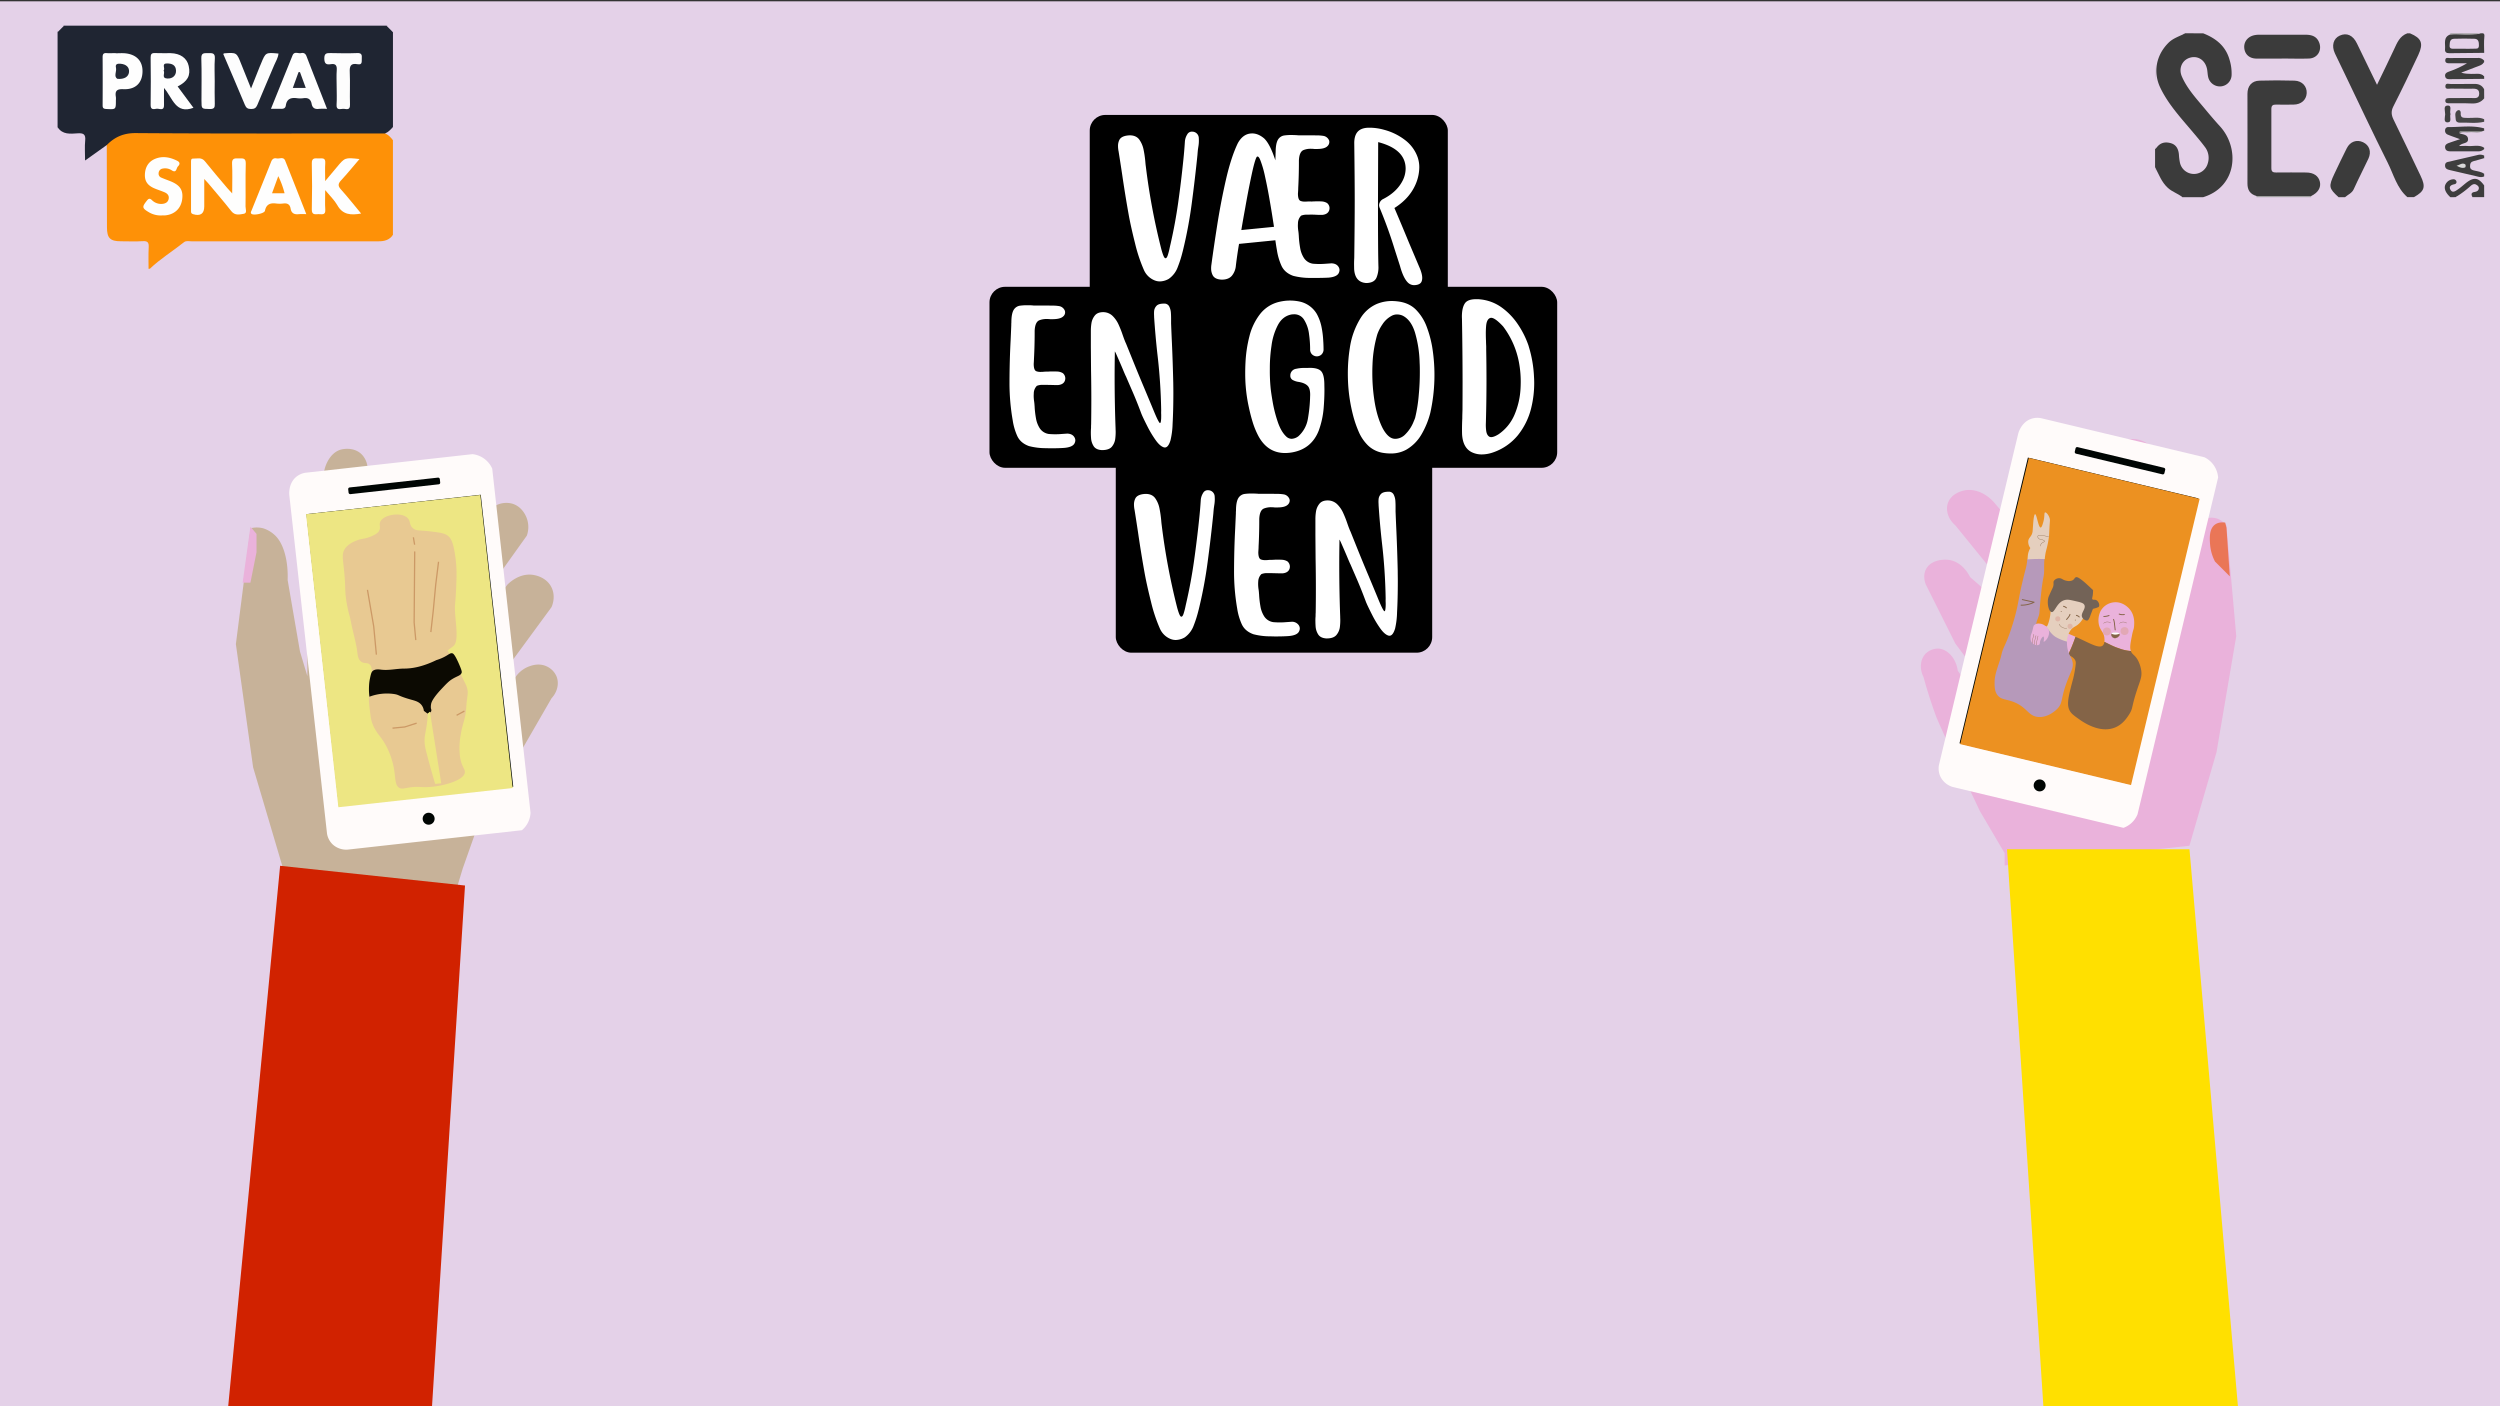 <svg id="Layer_1" data-name="Layer 1" xmlns="http://www.w3.org/2000/svg" viewBox="0 0 1920 1080"><rect x="0" y="0" width="1920" height="1080" fill="#333333" stroke="none"/><defs><style>.cls-1{fill:#e4d1e8;}.cls-2{fill:#fff;}.cls-3{fill:#eab2db;}.cls-4{fill:#fffbfa;}.cls-5{fill:#000503;}.cls-6{fill:#ffe000;}.cls-7{fill:#c7b299;}.cls-8{fill:#ea7657;}.cls-9{fill:#3b3b3b;}.cls-10{fill:#3d3d3d;}.cls-11{fill:#404040;}.cls-12{fill:#3e3e3e;}.cls-13{fill:#464646;}.cls-14{fill:#9f9f9f;}.cls-15{fill:#3f3f3f;}.cls-16{fill:#858585;}.cls-17{fill:#dadada;}.cls-18{fill:#1f2532;}.cls-19{fill:#fe9107;}.cls-20{fill:#fefefe;}.cls-21{fill:#fdfdfd;}.cls-22{fill:#fefefd;}.cls-23{fill:#222835;}.cls-24{fill:#232835;}.cls-25{fill:#fe930b;}.cls-26{fill:#ec9121;}.cls-27,.cls-31{fill:#846447;}.cls-28{fill:#e5cfbe;}.cls-29{fill:#b699ba;}.cls-30{fill:#db9f91;opacity:0.5;isolation:isolate;}.cls-31,.cls-32{stroke:#846447;stroke-width:0.25px;}.cls-31,.cls-32,.cls-37{stroke-miterlimit:10;}.cls-32,.cls-37{fill:none;}.cls-33{fill:#736357;}.cls-34{fill:#d12200;}.cls-35{fill:#ede683;}.cls-36{fill:#e8c992;}.cls-37{stroke:#c96;}.cls-38{fill:#0c0a02;}</style></defs><title>startscreen</title><rect class="cls-1" x="-20" y="1.01" width="1946" height="1094.63"/><rect x="836.92" y="88.27" width="275" height="153" rx="12"/><rect x="856.92" y="342.27" width="243" height="159" rx="12"/><rect x="759.92" y="220.27" width="436" height="139" rx="12"/><path class="cls-2" d="M908.81,122.85c.48-4.63.88-9.25,1.17-13.84a11.9,11.9,0,0,1,1.83-5.79,4,4,0,0,1,3.73-2.12,5.36,5.36,0,0,1,1.54.22,5,5,0,0,1,3.59,4.69c.05.68.07,1.39.07,2.12a26.4,26.4,0,0,1-.43,4.69c-.1.72-.2,1.39-.3,2-.14,1.36-.27,2.73-.36,4.1q-1.85,18.24-4.4,37.43a338.33,338.33,0,0,1-6.88,36.54,2.84,2.84,0,0,1-.15.52,87.06,87.06,0,0,1-3.63,11.49,18.93,18.93,0,0,1-6.92,9.23,14.3,14.3,0,0,1-6.88,2,10.68,10.68,0,0,1-4.25-.88,15.1,15.1,0,0,1-8.06-8A120.66,120.66,0,0,1,871.75,187q-3.09-12.28-4.77-21.28-2.85-15.88-5.2-32-1.32-8.79-2.71-17.5a20,20,0,0,1-.43-4,10.27,10.27,0,0,1,1-4.69q1.59-3.28,7.83-3.59h.22c3.23,0,5.64,1.08,7.26,3.23a20.17,20.17,0,0,1,3.36,8,79.8,79.8,0,0,1,1.32,9.23c.1,1.27.22,2.42.37,3.44a505.34,505.34,0,0,0,11.92,63.61c1.12,4.05,2,6.3,2.78,6.74a1,1,0,0,0,.44.14c.59,0,1.12-.68,1.61-2a49.83,49.83,0,0,0,1.61-6.22c.2-.88.39-1.74.59-2.57q3.66-16,5.93-32.15T908.81,122.85Z"/><path class="cls-2" d="M979.48,184.52l-27.9,2.79q-1.41,8.28-2.42,16.62a14.09,14.09,0,0,1-3.07,7.84q-2.57,3-7.77,3c-3.56-.14-5.91-1.29-7-3.44a11.42,11.42,0,0,1-1.17-5.35,17.27,17.27,0,0,1,.22-2.78Q932,190.9,934.8,173t6.78-35.27q4-17.31,9.12-27.86,3.57-6.37,9.08-7.25a12.2,12.2,0,0,1,1.91-.15q4.59,0,9.15,3.81,4.24,4,8.06,15.16c.19.54.39,1.1.58,1.68q.07-2.13.15-4.17a18.91,18.91,0,0,1,.07-2c0-4.5.63-7.69,1.73-9.59a6.73,6.73,0,0,1,5.23-3.37,37.61,37.61,0,0,1,5.2-.3q2,0,4.32.15a6.4,6.4,0,0,0,.88.07h5.42c2.88,0,5.75,0,8.61.08a29.17,29.17,0,0,1,5.67.44,5.83,5.83,0,0,1,4,3.44,4.11,4.11,0,0,1,.16,1.26,4.44,4.44,0,0,1-1.47,3.15c-1.36,1.37-3.88,2.08-7.54,2.13h-2.56a19.77,19.77,0,0,0-2.42-.15,14.66,14.66,0,0,0-5.86,1c-2.15.92-3.32,3.61-3.51,8v1.47q0,9.88-.52,19.63c0,1.41-.12,2.85-.22,4.32,0,3.07.61,4.93,1.83,5.56a8.29,8.29,0,0,0,3.45.59c.58,0,1.24,0,2-.07a23.69,23.69,0,0,1,2.92,0,16.48,16.48,0,0,0,1.76-.07c.88,0,1.81-.08,2.78-.08s2,0,3,.08a9,9,0,0,1,4.61,1.24,5.1,5.1,0,0,1,1.92,3.83,6.87,6.87,0,0,1-.22,1.62q-1,3.21-5.35,3.66h-1.17c-.83,0-1.86,0-3.08-.08-1.56-.09-3.15-.14-4.76-.14l-2.34.07a11.57,11.57,0,0,0-4.91.73,8.45,8.45,0,0,0-2.42,5.57c0,.64-.07,1.27-.07,1.9a27.83,27.83,0,0,0,.37,4.55c.14,1,.24,2,.29,3a8,8,0,0,1,.07,1.1,75.49,75.49,0,0,0,1,8.6,20.38,20.38,0,0,0,3,7.91,10,10,0,0,0,6.85,4.29c1.66.14,3.32.22,5,.22s3.32-.08,5-.22l4.25-.3q3.73.15,5.35,2.64a4.6,4.6,0,0,1,.8,2.49,5.52,5.52,0,0,1-.8,2.71q-1.7,2.64-7.69,3.15c-2.8.14-6,.22-9.45.22h-4.32a52,52,0,0,1-13.33-1.61q-6.52-2.34-9-7.76a45.71,45.71,0,0,1-3.48-11.94C980.22,189.58,979.82,187.06,979.48,184.52Zm-26.14-7.84,25.12-2.49a4.62,4.62,0,0,1-.15-.74c-.24-1.61-.71-4.56-1.39-8.86s-1.5-9.12-2.45-14.46-2-10.45-3.08-15.31a78.66,78.66,0,0,0-3.33-11.46c-.78-2.1-1.54-3.15-2.27-3.15a1,1,0,0,0-.66.36q-1.47,2.34-4,14.21t-4.72,24.4q-2.28,12.51-3,17.07Z"/><path class="cls-2" d="M1086.35,219a6.9,6.9,0,0,1-5-1.9q-3.58-3.45-6.15-12.82l-4.17-13q-4.77-15.6-11.28-31.27a6.78,6.78,0,0,1-.59-2.2,5.48,5.48,0,0,1,3.3-5.05q10.45-5.39,14.88-14.25a20.76,20.76,0,0,0,2.19-8.94q0-14.94-21.09-20.43l-.15,46.14q0,39.54.37,50a20.45,20.45,0,0,1-1.47,7.84q-1.68,4.1-7.83,4.25-8.71-.51-9.38-10.69l-.06-3.72q0-2.43.15-4.83.36-28,.36-44.17,0-14.94-.36-44.09c0-3.56.75-6.32,2.27-8.28q2.76-3.51,9.15-3.51a41.33,41.33,0,0,1,11.43,1.58,45.17,45.17,0,0,1,16.29,8,28.59,28.59,0,0,1,9.64,13.37,23.66,23.66,0,0,1,1.17,7.47,33.65,33.65,0,0,1-1.83,10.47q-4.41,12.69-17.27,20.78,5.64,13.17,11.06,26.36l7.94,18.75c1.57,3.52,2.35,6.37,2.35,8.57a7.64,7.64,0,0,1-.37,2.42C1091.33,217.78,1089.47,218.82,1086.35,219Z"/><path class="cls-2" d="M776.66,249.68a18.91,18.91,0,0,1,.07-2c0-4.5.62-7.69,1.72-9.59a6.79,6.79,0,0,1,5.24-3.37,39.22,39.22,0,0,1,5.2-.29c1.32,0,2.76,0,4.32.14a5.14,5.14,0,0,0,.88.08h5.42c2.88,0,5.74,0,8.6.07a29.27,29.27,0,0,1,5.68.44,5.83,5.83,0,0,1,4,3.44,4,4,0,0,1-1.25,4.4q-2.06,2-7.54,2.12h-2.61A19.49,19.49,0,0,0,804,245a15,15,0,0,0-5.86,1c-2.15.93-3.32,3.61-3.52,8.06v1.46q0,9.87-.51,19.63c-.05,1.42-.12,2.86-.22,4.32,0,3.08.61,4.93,1.83,5.57a8.75,8.75,0,0,0,3.44.58,19.67,19.67,0,0,0,2-.07,23.86,23.86,0,0,1,2.93-.15,16.57,16.57,0,0,0,1.76-.07c.92-.05,1.85-.07,2.78-.07s2,0,3,.07a9,9,0,0,1,4.62,1.25,5.3,5.3,0,0,1,1.9,3.95,6.16,6.16,0,0,1-.22,1.54q-.95,3.21-5.34,3.66h-1.1c-.88,0-1.93,0-3.15-.07-1.57,0-3.13-.07-4.69-.07h-2.44a11.37,11.37,0,0,0-4.9.73,8.43,8.43,0,0,0-2.37,5.62c0,.64-.07,1.27-.07,1.91a28.75,28.75,0,0,0,.36,4.54c.14,1,.24,2,.29,3a8,8,0,0,1,.08,1.1,71.39,71.39,0,0,0,1,8.61,20.54,20.54,0,0,0,3,7.91,10,10,0,0,0,6.85,4.28c1.66.15,3.32.22,5,.22s3.32-.07,5-.22l4.25-.29q3.74.15,5.34,2.64a4.73,4.73,0,0,1,.81,2.56,5.41,5.41,0,0,1-.81,2.64c-1.12,1.75-3.69,2.8-7.69,3.14q-4.17.3-9.45.3c-1.36,0-2.8,0-4.32-.08a51.17,51.17,0,0,1-13.33-1.61q-6.51-2.34-9-7.76a45.71,45.71,0,0,1-3.48-11.94,166.94,166.94,0,0,1-2.48-29.18v-.88q.06-16,.87-31.42Q776.44,255.34,776.66,249.68Z"/><path class="cls-2" d="M898.92,338.24c-1.13,3.62-2.54,5.42-4.25,5.42a3.54,3.54,0,0,1-.73-.07q-3.09-.9-6.45-5.64a81,81,0,0,1-6.17-10.27c-1.86-3.67-3.22-6.47-4.1-8.43q-.3-.75-.51-1.17-3.8-10.24-7.4-18.4-2-4.62-4-9.23a21.25,21.25,0,0,0-1-2.19c-.78-1.76-1.54-3.55-2.27-5.35q-2.43-5.73-4.91-11.28l-.22-.44c-.39-.83-.63-1.24-.73-1.24v2.49q-.15,8.42-.15,16.92,0,19.69.73,39.47c0,1,.08,2,.08,2.93a41.8,41.8,0,0,1-.3,5,11.79,11.79,0,0,1-2.78,6.49q-2.25,2.43-7.45,2.43c-3-.14-5.08-1.11-6.3-2.89a13,13,0,0,1-2.09-6.53c-.1-1.31-.15-2.61-.15-3.88s.05-2.51.15-3.73c0-1,0-1.88.07-2.71q.15-9.17.15-18.39,0-11.49-.22-23l-.15-18V254.09a37.7,37.7,0,0,1,.44-5.72,12.48,12.48,0,0,1,2.67-6.11c1.4-1.69,3.53-2.53,6.41-2.53a10.44,10.44,0,0,1,7.14,2.86,21.79,21.79,0,0,1,4.65,6.7,80.1,80.1,0,0,1,3.15,8c.54,1.51,1,2.9,1.54,4.17.2.54.51,1.32,1,2.34q2,4.92,5.75,14.21t8,19.38q4.23,10.07,7.66,18.38t4.57,9.12h.15c.25,0,.44-.32.59-.95a21.19,21.19,0,0,0,.29-2.75c0-1.1.06-2.18,0-3.26s0-1.9,0-2.49v-.51a420.5,420.5,0,0,0-2.93-43.29q-1.53-13.9-2.49-28.12v-.37c0-.68-.07-1.37-.07-2s0-1.47.07-2.2a6.67,6.67,0,0,1,1.83-4.06q1.59-1.74,5.79-1.72a4.08,4.08,0,0,1,3.92,2.08,12.58,12.58,0,0,1,1.35,5c.1,1.42.15,2.81.15,4.18v4q.29,7.62.66,15.46.66,14.94,1,30c.05,2.68.08,5.37.08,8q0,13.19-.59,23.81A60.74,60.74,0,0,1,898.92,338.24Z"/><path class="cls-2" d="M959.18,313.05a118.82,118.82,0,0,1-2.49-16.56c-.25-3.07-.37-6.37-.37-9.88q0-4,.22-8.28a99.44,99.44,0,0,1,3-20,45.71,45.71,0,0,1,8.17-17.1,26.2,26.2,0,0,1,15.23-9.52,35.58,35.58,0,0,1,7.91-.88,34.82,34.82,0,0,1,8.06.95,20.2,20.2,0,0,1,12.37,9.3,34.88,34.88,0,0,1,3.67,10.15,70.2,70.2,0,0,1,1.31,10.73l.08,1.24q.15,2.87.15,5.64a5.46,5.46,0,0,1-1.76,3.59,5.35,5.35,0,0,1-3.52,1.25H1011a5.44,5.44,0,0,1-3.59-1.76,5.29,5.29,0,0,1-1.24-3.52v-.95a82,82,0,0,0-.81-10.62,26.72,26.72,0,0,0-3.88-11.35,8.69,8.69,0,0,0-7.84-4.1,12.32,12.32,0,0,0-1.83.14q-6.74,1.32-10.36,8.06a47.13,47.13,0,0,0-4.94,16,115.09,115.09,0,0,0-1.28,17.1v.88a133.5,133.5,0,0,0,.58,14.14q.3,3.38,1.58,10.84a101.66,101.66,0,0,0,3.81,15.14q2.52,7.62,6.48,11.42A6.13,6.13,0,0,0,992,337a9.17,9.17,0,0,0,5.2-2,23,23,0,0,0,7.29-13.59,114,114,0,0,0,1.65-15.85c0-.88.07-1.69.07-2.42q0-4.32-1.54-6.37c-1.37-1.71-3.78-2.86-7.25-3.45a13.14,13.14,0,0,1-4.69-1.53,3.66,3.66,0,0,1-1.76-3.45,5.55,5.55,0,0,1,.08-1,5.18,5.18,0,0,1,4.39-4.1,26.81,26.81,0,0,1,5.93-.66h2.56c.63,0,1.27-.07,1.9-.07,3.9,0,6.69.7,8.35,2.12Q1017,287,1017.1,295c0,1.46.07,3,.07,4.54q0,6.38-.58,13.62a66,66,0,0,1-3.8,17.55q-5.49,14-20.29,16.7a32.48,32.48,0,0,1-5.56.51q-13.2,0-20.29-12.67a60.71,60.71,0,0,1-4.51-10.8Q960.36,318.67,959.18,313.05Z"/><path class="cls-2" d="M1073.21,231.45q9,1,14.4,6.56a37,37,0,0,1,8.2,13.22,85.23,85.23,0,0,1,4.11,15.23,133.65,133.65,0,0,1-1.47,50.69,63.91,63.91,0,0,1-6.78,16.53,31.89,31.89,0,0,1-11.75,11.74,24.35,24.35,0,0,1-12,2.86,38.88,38.88,0,0,1-6-.52,21.48,21.48,0,0,1-11.39-5.75,32.68,32.68,0,0,1-7-10.33,84.43,84.43,0,0,1-4.17-11.94,126.49,126.49,0,0,1-4-24.9c-.14-2.68-.22-5.34-.22-8a124.88,124.88,0,0,1,1.54-19.7,59.58,59.58,0,0,1,8.57-23.37,27.77,27.77,0,0,1,11.94-10.25,30.14,30.14,0,0,1,12.08-2.34A36.69,36.69,0,0,1,1073.21,231.45Zm13.63,89.36a111.87,111.87,0,0,0,2.78-17.72q.81-8.28.81-17.22c0-2.39,0-4.8-.15-7.25a89.64,89.64,0,0,0-3.52-23.07q-3.08-10.11-9.81-13.26a11,11,0,0,0-4-.8,8.73,8.73,0,0,0-4.62,1.32,19.08,19.08,0,0,0-6.59,6.26,32.69,32.69,0,0,0-4,7.8,94.91,94.91,0,0,0-3.66,23.14c-.1,2.1-.14,4.2-.14,6.3a139.17,139.17,0,0,0,1.46,20.29q1.89,13.26,6.52,22.34c2.68,4.93,5.57,7.59,8.64,8a9,9,0,0,0,1.17.08,10.91,10.91,0,0,0,7.55-3.45,28.29,28.29,0,0,0,6.52-10.1A26.12,26.12,0,0,0,1086.84,320.81Z"/><path class="cls-2" d="M1122.8,245.59c0-.83-.07-1.61-.07-2.34,0-4.45.73-7.81,2.19-10.11s4.42-3.37,8.87-3.37a21.53,21.53,0,0,1,3.07.15,33.85,33.85,0,0,1,16.55,6.3,50.85,50.85,0,0,1,12.42,13,68.83,68.83,0,0,1,8,16l.29,1a92.5,92.5,0,0,1,4,23.29c.1,1.52.15,3,.15,4.54a80.19,80.19,0,0,1-2.35,19.51,53.68,53.68,0,0,1-10.18,20.69,42.46,42.46,0,0,1-19.56,13.37,26.84,26.84,0,0,1-8.13,1.39,17.47,17.47,0,0,1-7.69-1.69q-6.75-3.29-7.47-13.47c-.05-1.32-.07-2.66-.07-4q0-4.1.22-8.57c0-2.3.09-4.49.15-6.59q.06-10.62.07-21.24Q1123.23,269.46,1122.8,245.59Zm31.57,5.09c-4.11-4.4-7.13-6.59-9.09-6.59a2.36,2.36,0,0,0-.65.07c-1.91.58-3,2.69-3.3,6.3q-.24,2.92-.22,6.08c0,1.75.05,3.54.15,5.34,0,1.52.09,2.91.14,4.18v2.42q.21,11.64.22,23.29,0,16-.44,32c0,.83-.07,1.64-.07,2.42a35.05,35.05,0,0,0,.29,4.69c.3,2.24,1.13,3.76,2.49,4.54a3.14,3.14,0,0,0,1.32.29c1.42,0,3.27-.71,5.57-2.12a34.47,34.47,0,0,0,12.38-15.13,59.21,59.21,0,0,0,4.61-20c.1-1.76.15-3.49.15-5.2a78.94,78.94,0,0,0-1.32-14.72A65.67,65.67,0,0,0,1154.37,250.68Z"/><path class="cls-2" d="M921,398.23q.74-7,1.17-13.85A11.83,11.83,0,0,1,924,378.6a4,4,0,0,1,3.74-2.13,6.22,6.22,0,0,1,1.54.22,5,5,0,0,1,3.6,4.69c.05.68.08,1.39.08,2.12a26.41,26.41,0,0,1-.44,4.69c-.1.73-.2,1.39-.29,2-.15,1.37-.27,2.73-.37,4.1q-1.83,18.24-4.4,37.43a338.33,338.33,0,0,1-6.88,36.54c0,.15-.1.32-.15.52a87.63,87.63,0,0,1-3.62,11.5,19.21,19.21,0,0,1-6.92,9.23,14.57,14.57,0,0,1-6.89,2,10.68,10.68,0,0,1-4.25-.88,15.06,15.06,0,0,1-8-8,119.8,119.8,0,0,1-6.74-20.29q-3.07-12.22-4.76-21.24-2.87-15.89-5.2-32-1.32-8.79-2.71-17.51a20,20,0,0,1-.44-4,10.4,10.4,0,0,1,1-4.69c1.07-2.19,3.69-3.39,7.84-3.58h.14c3.22,0,5.63,1.07,7.25,3.22a20.34,20.34,0,0,1,3.37,8,84.39,84.39,0,0,1,1.32,9.23c.09,1.27.22,2.42.36,3.45a507.35,507.35,0,0,0,11.9,63.51c1.12,4,2,6.29,2.78,6.74a.77.77,0,0,0,.44.14c.59,0,1.13-.68,1.61-2.05a51.68,51.68,0,0,0,1.62-6.22c.19-.88.39-1.73.58-2.56q3.66-16,5.93-32.16T921,398.23Z"/><path class="cls-2" d="M949.16,394.27a16.56,16.56,0,0,1,.08-2c0-4.5.62-7.69,1.72-9.59a6.74,6.74,0,0,1,5.24-3.37,37.6,37.6,0,0,1,5.2-.29c1.31,0,2.75.05,4.32.14a5.14,5.14,0,0,0,.88.08H972c2.88,0,5.74,0,8.6.07a29.27,29.27,0,0,1,5.68.44,5.83,5.83,0,0,1,4,3.44,4.2,4.2,0,0,1,.22,1.32,4.39,4.39,0,0,1-1.46,3.08c-1.37,1.36-3.88,2.07-7.55,2.12h-2.59a19.77,19.77,0,0,0-2.42-.15,15,15,0,0,0-5.86,1q-3.23,1.4-3.51,8.05v1.47q0,9.89-.51,19.63c0,1.42-.13,2.86-.22,4.32,0,3.08.61,4.93,1.83,5.57a8.75,8.75,0,0,0,3.44.58,19.87,19.87,0,0,0,2-.07,23.86,23.86,0,0,1,2.93-.15,16.39,16.39,0,0,0,1.75-.07c.93-.05,1.86-.07,2.79-.07s2,0,3,.07a9,9,0,0,1,4.61,1.24,5.33,5.33,0,0,1,1.91,4,6.16,6.16,0,0,1-.22,1.54q-1,3.21-5.35,3.66h-1.17c-.87,0-1.93,0-3.15-.07-1.56,0-3.12-.08-4.68-.08h-2.42a11.42,11.42,0,0,0-4.91.74,8.37,8.37,0,0,0-2.41,5.56c-.05.64-.08,1.27-.08,1.91a27.62,27.62,0,0,0,.37,4.54c.15,1,.24,2,.29,3A8,8,0,0,1,967,457a73.3,73.3,0,0,0,1,8.6,20.54,20.54,0,0,0,3,7.91,10,10,0,0,0,6.85,4.29c1.65.15,3.31.22,5,.22s3.32-.07,5-.22l4.24-.29a6.27,6.27,0,0,1,5.35,2.63,4.71,4.71,0,0,1,.81,2.57,5.24,5.24,0,0,1-.81,2.63c-1.12,1.76-3.69,2.81-7.69,3.15q-4.17.3-9.45.3c-1.37,0-2.81,0-4.32-.08a51.17,51.17,0,0,1-13.33-1.61q-6.54-2.34-9-7.76a45.71,45.71,0,0,1-3.48-11.94,166.55,166.55,0,0,1-2.42-29.15v-.88q.07-16,.88-31.42Q948.91,399.92,949.16,394.27Z"/><path class="cls-2" d="M1071.41,482.82c-1.13,3.61-2.54,5.42-4.25,5.42a6,6,0,0,1-.74-.07q-3.09-.9-6.44-5.64a79.57,79.57,0,0,1-6.15-10.26q-2.79-5.49-4.1-8.42c-.2-.49-.37-.88-.52-1.17q-3.81-10.26-7.39-18.46-2-4.61-4-9.23c-.3-.73-.61-1.46-1-2.19-.79-1.76-1.54-3.54-2.28-5.35q-2.43-5.73-4.9-11.28l-.22-.44c-.39-.83-.64-1.24-.73-1.24V417q-.15,8.41-.15,16.91,0,19.71.73,39.48c0,1,.07,2,.07,2.93a44,44,0,0,1-.29,5,11.72,11.72,0,0,1-2.78,6.48q-2.28,2.54-7.47,2.53-4.47-.24-6.3-2.89a13.15,13.15,0,0,1-2.13-6.56c-.09-1.32-.14-2.61-.14-3.88a32.78,32.78,0,0,1,.14-3.73c0-1,0-1.88.08-2.71q.15-9.17.14-18.39,0-11.49-.22-23l-.14-18V398.68a36.42,36.42,0,0,1,.44-5.71,12.48,12.48,0,0,1,2.67-6.11q2.07-2.55,6.41-2.53a10.44,10.44,0,0,1,7.14,2.86,21.79,21.79,0,0,1,4.65,6.7,80.91,80.91,0,0,1,3.15,7.94c.54,1.52,1,2.91,1.54,4.18.19.54.51,1.32,1,2.34l5.69,14.19q3.76,9.3,8,19.37t7.65,18.39q3.42,8.31,4.58,9.12h.15c.24,0,.44-.32.58-1a18.08,18.08,0,0,0,.3-2.74,32.22,32.22,0,0,0,0-3.26c-.06-1.07,0-1.91,0-2.49v-.51a426.19,426.19,0,0,0-2.93-43.29q-1.55-13.92-2.49-28.13v-.32c0-.68-.08-1.37-.08-2.05a20.68,20.68,0,0,1,.08-2.2,6.54,6.54,0,0,1,1.83-4.06q1.61-1.72,5.78-1.73a4.08,4.08,0,0,1,3.92,2.09,12.43,12.43,0,0,1,1.36,5c.1,1.42.14,2.81.14,4.17v4q.3,7.62.66,15.46.66,14.94,1,30c0,2.68.07,5.37.07,8.05q0,13.18-.58,23.81A60.8,60.8,0,0,1,1071.41,482.82Z"/><path class="cls-3" d="M1681.48,649.54l20.82-71.94,15.15-89-7.57-85.2c-1.32-1.57-4.56-5-9.47-5.68-7.27-1.05-15.3,4.19-18.93,13.26l-13.26,62.48-9.46,20.82V354.19c-2.76-10.2-11.52-17.11-20.83-17-10.26.07-16.41,8.56-17,9.46l-3.79,56.8q-2.83,38.82-5.68,77.63-39.75-47.34-79.52-94.67c-6.83-8-16.36-11.77-24.61-9.46-1.5.42-9,2.51-11.36,9.46-1.91,5.65.31,12.42,5.68,17l24.61,30.3,30.3,47.33L1513,443.17c-.27-.61-5.62-12.13-17-13.25-5-.49-13.79.74-17,7.57-2.32,4.88-.55,9.95,0,11.36l22.72,45.44,39.76,53-1.89,18.94-36-51.12c-1.43-9.94-8.2-16.8-15.14-17a13.81,13.81,0,0,0-9.47,3.78c-4.2,4.29-5,11.52-1.75,18,1.85,6.78,4.87,17.06,9.32,29.32,3.49,9.6,34.08,73.84,34.08,73.84h0l18.94,32.18v9.47Z"/><path class="cls-4" d="M1567.64,321.19l125.39,30a18.89,18.89,0,0,1,6.9,5.79,19.14,19.14,0,0,1,3.59,9.74l-61.88,258.62a18.43,18.43,0,0,1-4.54,6.6,18.7,18.7,0,0,1-6.24,3.84l-131-31.34a15.44,15.44,0,0,1-9.43-7.59,14.93,14.93,0,0,1-1.35-9.2L1550,333c.23-.87,2.45-8.67,9.8-11.27A14.64,14.64,0,0,1,1567.64,321.19Z"/><rect class="cls-5" x="1529.38" y="363.88" width="134.69" height="225.63" transform="translate(154.75 -358.46) rotate(13.46)"/><rect class="cls-5" x="1592.81" y="351.14" width="70.8" height="5.18" rx="1.24" transform="translate(127 -369.16) rotate(13.46)"/><circle class="cls-5" cx="1566.45" cy="603.2" r="4.6"/><polygon class="cls-6" points="1719.38 1087.5 1681.51 652.23 1541.4 652.23 1569.8 1087.5 1719.38 1087.5"/><path class="cls-7" d="M221.4,680.6q-13.47-45.63-27-91.25l-13.25-94.66,11.36-89a19.66,19.66,0,0,1,9.47,0,23.48,23.48,0,0,1,9.46,5.68c6.17,6,10,18.65,9.47,34.08l9.47,54.91,5.68,18.93V422.74q6.61-31.25,13.25-62.48c2.06-7.71,7-13.88,13.25-15.15,4.69-.95,10.8-.49,15.15,3.79a16.07,16.07,0,0,1,3.65,16.7L274,401.91v96.56l73.84-87.09L380,388.66a17.42,17.42,0,0,1,13.25-1.89c8.05,2.29,10.89,10.06,11.36,11.36a19.92,19.92,0,0,1,0,13.25l-37.86,53L327,519.3l20.82-13.25,41.66-56.8c.54-.61,9.25-9.91,20.82-7.58,1.63.33,9.57,1.93,13.26,9.47,3.5,7.17.45,14.14,0,15.15l-41.66,56.8-26.5,43.54,39.76-45.44a21.88,21.88,0,0,1,11.36-9.46c2.11-.74,7.52-2.63,13.25,0a15,15,0,0,1,7.57,7.57c2.28,5.45.77,12.13-3.78,17l-28.4,49.23L370.52,614l-3.78,20.82L355.38,667l-4,13.25Z"/><path class="cls-4" d="M234.75,363.05l128.14-14.26a18.92,18.92,0,0,1,8.45,3.11,19.17,19.17,0,0,1,6.68,7.94l29.42,264.29a18.44,18.44,0,0,1-6.61,13.47L267,652.51a15.46,15.46,0,0,1-11.45-3.94,14.91,14.91,0,0,1-4.38-8.2l-29-260.28c-.08-.89-.63-9,5.4-13.92A14.75,14.75,0,0,1,234.75,363.05Z"/><rect class="cls-5" x="247.46" y="386.69" width="134.69" height="225.63" transform="translate(-53.34 37.9) rotate(-6.35)"/><rect class="cls-5" x="267.36" y="370.55" width="70.8" height="5.18" rx="1.24" transform="translate(-39.43 35.79) rotate(-6.35)"/><circle class="cls-5" cx="329.2" cy="628.78" r="4.6"/><polygon class="cls-3" points="192.32 447.5 197 424.1 197 410.05 192.32 404.46 186.34 447.5 192.32 447.5"/><path class="cls-8" d="M1701.12,402.87c-4.59,3.34-4.12,10.52-3.79,15.15a34,34,0,0,0,3.79,13.25l11.36,11.36q-1.27-18.64-2.53-37.29c-.33-1.33-.67-2.66-1-4C1707.15,401.09,1703.81,400.92,1701.12,402.87Z"/><path class="cls-1" d="M1848.91,151.43h-48a2.34,2.34,0,0,1,.51-3.13c7.75-7.78,10.09-18.47,14.9-27.83a6,6,0,0,0-2.85-8.46,6.32,6.32,0,0,0-8.6,2.63,162.66,162.66,0,0,0-11.77,24.63,7,7,0,0,0,1.52,7.41c1.24,1.4,2.61,2.69,1.29,4.75h-21a2.14,2.14,0,0,1-.43-1.62c.34-1.34,1.41-2.23,2.1-3.35,3.5-5.77,1.18-10.73-5.61-11.32-7.14-.62-14.31,0-21.47-.28-6.83-.21-7.87-1.13-7.95-7.88q-.26-20.48,0-40.93c.09-6.82,1.1-7.68,7.93-7.94,3.65-.13,7.33.18,11-.24,4.56-.52,7.39-3.12,7.48-6.64s-2.63-6.42-7.24-6.85a137.7,137.7,0,0,0-23.94,0c-5.45.45-8,3.59-8.22,9.47-.29,8-.09,16-.1,24,0,12,.16,24-.07,35.94-.12,6,.55,11.58,5,16.1a2,2,0,0,1-.38,1.63h-41c-.9-2.56,1.16-3.31,2.74-3.92,20.69-8.07,20.37-33.61,10.27-46.18-6.66-8.29-13.89-16.09-20.49-24.41a86.6,86.6,0,0,1-11.09-17.09c-2.39-5.09-1.81-9.84,1.73-13.94,3.22-3.73,7.51-5.52,12.54-4.08,5.5,1.57,8.57,5.42,9.55,11a25.81,25.81,0,0,0,1,5.36c1.47,3.61,4.52,5.55,7.76,4.76,3.64-.89,5.29-3.64,5.09-7-.63-10.64-4-19.79-14.26-25.11-2.06-1.07-5.58-1.26-4.89-5.14h156.84a1.76,1.76,0,0,1-.2,2.29c-7.31,6.63-9.79,16.06-14.1,24.41-1.59,3.09-2.94,6.32-4.57,9.41-1,2-2.12,3.86-4.78,3.69-2.41-.16-3.18-2-4.13-3.83-4.35-8.24-7.87-16.88-12.08-25.18-3.19-6.28-6.48-8.2-10.59-6.28s-4.83,6.17-1.62,12.59c15,29.9,28.57,60.43,43.61,90.28,2.6,5.17,4,11,8.36,15.2A2.48,2.48,0,0,1,1848.91,151.43Z"/><path class="cls-1" d="M1907.85,93.51v5c-5.92,1.11-11.88.25-17.82.48a10.22,10.22,0,0,0-3.51.25c-.94.36-1.92.67-2.11,1.72s.64,1.64,1.46,2.27c4.91,3.8,4.9,3.84.06,7.31-.79.57-2,.91-1.87,2.06.21,1.48,1.72,1.51,2.78,1.58a106.16,106.16,0,0,0,17.83,0c1-.09,2.22-.6,3.18.34v5c-6.42,2.51-13.23,3.45-19.88,5-1.86.45-4.4.41-4.22,3.13.16,2.54,2.72,2.3,4.48,2.65,6.65,1.3,13.29,2.63,19.62,5.15v7c-1.48,1-2.6.09-3.45-.88-2.85-3.25-5.54-2.25-8.43,0s-5.44,5-8.74,6.62c-4.42,2.23-6.92.61-7.43-4.64-.2,2.64-.36,2.79,1.22,4.56,1,1.11,1.6,2,.85,3.37h-28c-.81-1.54.08-2.5,1.15-3.39,4.23-3.51,4-7.66,1.78-12.11-6-11.84-10.86-24.29-17.51-35.79-5.07-8.77-6-16.5-.45-25.82,5.11-8.64,9.07-18.09,13.49-27.2a63.37,63.37,0,0,0,3.23-7.82c1.32-4,.84-7.55-2.86-10.18-1.19-.85-2.69-1.58-1.82-3.51h31a1.92,1.92,0,0,1,.41,1.56c-.26,1.2-1.3,1.95-1.78,3-2.68,6.1-1.06,8.59,5.55,8.72,5.72.12,11.44.28,17.17-.11,1.73-.11,3.49.1,4.63,1.76v6c-3.73,1.07-7.51.49-11.25.2-3.23-.25-6.45-.08-9.2-.24,1.5.13,3.47-.06,5.43,0,1.58.06,3.32.45,3.49,2.49s-1,2.73-2.8,3.35c-3,1-6.35,1.61-8.67,4.81,5,2.3,10.06,1,14.91,1.34,2.83.2,5.86-.57,8.09,2v8c-3.61.31-6.35-3-10.24-2.18-3.35.69-6.89.08-9.73.18,3.75,0,8.11.16,12.45,0,3.85-.16,5.6,2,5.79,5.22s-1.76,5.36-5.34,5.62c-4.7.35-9.39.06-14.09.18a112.06,112.06,0,0,1,13.22.08c3.14.28,4.73-3.79,7.94-2.08v16c-5.61,2.21-11.43.3-16.21,1C1896.41,93.25,1902.26,91.3,1907.85,93.51Z"/><path class="cls-9" d="M1692.07,25.61c9.7,3.79,17.24,9.72,20.21,20.24a35.88,35.88,0,0,1,1.59,11.77,9,9,0,0,1-8.6,8.75,9.24,9.24,0,0,1-9.41-7.29c-.48-2.09-.45-4.29-.92-6.38-1.54-6.81-7.32-10.3-13.44-8.26-5.72,1.91-8.49,8.19-5.85,14.26,4.09,9.44,11.07,16.91,17.54,24.7,3.82,4.6,7.69,9.17,11.72,13.59,15.41,16.87,13.17,46.44-12.84,54.44h-16c-4.09-1.51-8.42-1.81-12.14-5-5.72-4.9-7.6-11.15-8.84-18v-14c2.13-6.08,4.66-7.84,10.45-7.23,6,.64,9.31,3.9,9.88,9.92a24.27,24.27,0,0,0,1.34,7.31c2,4.74,6,7,10.23,5.74a9.16,9.16,0,0,0,6.19-10.61c-.75-4.44-3.48-7.84-6.23-11.19-5.58-6.8-11.64-13.19-17.06-20.14-2.35-3-4.46-6.21-6.83-9.19-9.12-11.45-8.75-24.61-5.92-37.61,1.71-7.88,7.37-13.55,16.13-14.89,1.61-.24,3.3-.16,4.8-1Z"/><path class="cls-9" d="M1850.91,25.61c8.83,3.7,10.51,7.64,6.32,16.65-6.17,13.25-12.5,26.44-19.14,39.46-1.93,3.76-1.52,6.73.17,10.18Q1848.75,113.41,1859,135c4.14,8.65,3.09,11.84-5.14,16.42h-5c-8.11-7.06-10.57-17.41-15.11-26.47-11.61-23.16-22.59-46.64-33.83-70-2.23-4.63-4.53-9.24-6.7-13.91-2.76-5.91-1.23-11.45,3.69-13.69,5.46-2.48,10.2-.25,13.21,6,4.95,10.32,10,20.59,15.43,31.79,4.58-9.51,8.89-18.25,13-27.07,2.37-5.09,4.37-10.39,10.3-12.5Z"/><path class="cls-1" d="M1678.09,25.61c-4.28,2.34-9.08,3.63-12.72,7.28-9.51,9.5-12,22.62-6.14,34.72,6.23,12.85,15.91,23.18,25,34,3.2,3.8,6.43,7.59,9.38,11.58a13.73,13.73,0,0,1,1.94,12.34,11,11,0,0,1-21.33-.5,41.07,41.07,0,0,1-.81-6.38c-.39-4.13-2-7.49-6.23-8.69s-7.9-.47-10.72,3.16a16,16,0,0,1-1.33,1.4c0-28.33.09-56.67-.11-85,0-3.62,1-4.1,4.2-4C1665.48,25.81,1671.79,25.61,1678.09,25.61Z"/><path class="cls-9" d="M1796,151.43c-7.49-6.87-7.77-8.18-3.23-17.86q4.65-9.91,9.55-19.72c2.57-5.13,7.64-6.92,12.51-4.63s6.59,7.31,4.1,12.64c-3.65,7.82-7.68,15.47-11.21,23.34-1.43,3.21-4.46,4.19-6.72,6.23Z"/><path class="cls-10" d="M1907.85,114.48a6.49,6.49,0,0,1-4.5,1.76c-7-.08-14,0-21,0-2.07,0-4.18-.28-4.5-2.89-.28-2.34,1.56-3.09,3.33-3.71,2.3-.82,4.62-1.57,8.13-2.75-3.9-1.43-6.67-2.36-9.36-3.47a3.2,3.2,0,0,1-2.11-3.58,2.37,2.37,0,0,1,2.31-2.25c9.23.12,18.52-1.58,27.67,1v2c-.32.32-.66.63-1,.93-3.37,1.6-7.29-.65-10.49,1.53,1.13,2.31,2,4.61.39,7,4,.74,8.77-1.73,11.1,3.51Z"/><path class="cls-10" d="M1907.85,60.56c-8.65.09-17.3.19-25.95.25-1.65,0-3.53.08-4-2.11-.46-2.4,1.37-3.13,3.12-3.8a74,74,0,0,0,13.62-6.3c-4.37,0-8.73,0-13.1,0-1.67,0-3.71,0-3.56-2.4s2.2-1.59,3.55-1.61c7.15-.06,14.31,0,21.46-.06a5.62,5.62,0,0,1,4.82,2.07v1c-1.85,8.26-9.26,6.28-13.79,7.93,4.07.73,10.32-4.93,13.79,3.05Z"/><path class="cls-11" d="M1907.85,75.54c-2.51,3.09-5.72,4.11-9.68,3.92-5.65-.27-11.32-.06-17-.13-1.46,0-3.32,0-3.16-2.18.13-1.73,1.76-1.81,3.08-1.82,5.49-.06,11,0,16.48-.08,2.67,0,6.45,1,6.46-3.33,0-4.43-3.83-3.74-6.74-3.79-5-.07-10,.07-15-.08-1.59,0-4.37.91-4.24-1.9s2.85-1.57,4.44-1.61c5.82-.14,11.65.06,17.47-.1,3.5-.1,6.19.9,7.85,4.11Z"/><path class="cls-9" d="M1907.85,40.59c-9,.09-17.93.15-26.9.28-2.33,0-3.39-1-3.16-3.28.39-4-1.64-9,4-11.13,5.9-.77,11.84-.13,17.76-.37,1.78-.08,3.63.47,5.33-.48,1.65,0,3.45-.66,3.11,2.51C1907.51,32.23,1907.85,36.42,1907.85,40.59Z"/><path class="cls-12" d="M1907.85,135.45c-2.3,1.15-4.52.25-6.76-.27-6.46-1.5-12.93-3-19.4-4.51-2-.47-3.94-1-3.87-3.67s2.24-2.6,3.91-3c7.1-1.73,14.23-3.29,21.32-5a6.94,6.94,0,0,1,4.8.51v2a8.82,8.82,0,0,1-4.42,4.32c-2.28,1-2.12,2.37,0,3.32a9.06,9.06,0,0,1,4.4,4.34Z"/><path class="cls-10" d="M1881.87,151.43c-4.38-4-5.41-7.81-3-11a6.83,6.83,0,0,1,5.11-2.72,2.24,2.24,0,0,1,2.6,1.82c.18,1.16-.68,1.83-1.73,2-2.52.49-4.4,1.77-2.8,4.37s3.88.73,5.57-.4c2.06-1.37,3.91-3.08,5.84-4.64,6.27-5.08,9.86-4.69,14.37,1.56v9h-9c-1.88-1-2.49-2.46-1.43-5.34-3.61,3.55-7.67,4.23-11.56,5.34Z"/><path class="cls-1" d="M1655.11,128.46c2.92,5.48,4.94,11.4,9.8,15.83,3.38,3.09,7.74,4.32,11.18,7.14-6.16,0-12.32-.12-18.48.06-2.15.07-2.62-.41-2.56-2.56C1655.23,142.11,1655.11,135.28,1655.11,128.46Z"/><path class="cls-1" d="M1907.85,113.48c-3.94-2.58-8.33-1-12.51-1.35-2-.18-4.08,0-6.7,0,2.18-2.77,7.07-1.49,6.82-5.38-.23-3.5-3.92-3.39-6.45-4.31.28-2.45,2.21-1.26,3.35-1.35,4.85-.39,9.74.45,14.58-.47a1,1,0,0,1,.91-.09Z"/><path class="cls-13" d="M1907.85,93.51c-6.21,1.55-12.51.45-18.77.69-1.7.06-3-.82-3.09-2.54-.08-2.23-1.1-4.89,1-6.55,1.78-1.42,3,.17,2.84,1.81-.29,4,2.27,3.49,4.81,3.64,4.4.27,8.92-1,13.2,1Z"/><path class="cls-1" d="M1907.85,133.45c-2.38-1.66-5.24-1.87-7.94-2.55-1.75-.45-2.92-1.06-2.91-3.24s.65-3.4,2.8-3.93c2.7-.67,5.37-1.5,8-2.26Z"/><path class="cls-1" d="M1885.87,151.43a74.36,74.36,0,0,0,11.41-8.48c1.23-1.09,2.69-2.12,4.48-1.11,1,.57,2,1.34,2,2.65-.14,2-1.59,2.66-3.38,2.95-2.72.45-2.57,2.07-1.47,4Z"/><path class="cls-1" d="M1907.85,58.56c-2.88-2.87-6.54-1.6-9.9-1.8-2.47-.14-5,0-7.76-1,3.67-1.38,7.36-2.7,11-4.16,2.42-1,5.2-1.43,6.67-4Z"/><path class="cls-14" d="M1775.05,150.51a2.38,2.38,0,0,0-.06.92h-42a4.56,4.56,0,0,0-.08-.9c1.14-2.46,3.46-2.38,5.58-2.43q15.45-.37,30.92,0C1771.57,148.14,1773.89,148.07,1775.05,150.51Z"/><path class="cls-14" d="M1904.85,25.61c-7.63,2.13-15.39.58-23.09.85,0-.29.07-.57.11-.85Z"/><path class="cls-9" d="M1775.05,150.51l-42.1,0c-4.83-1.36-6.93-4.53-6.91-9.55.08-23,0-45.93,0-68.9,0-6,3.27-9.95,9.18-10.12,9-.27,18-.29,27,0,5.88.21,9.6,4.45,9.32,9.62s-4.22,8.72-10.07,8.77c-4.5.05-9,.11-13.49,0-2.52-.07-3.6.79-3.58,3.41q.09,22.73,0,45.44c0,2.73,1.26,3.33,3.68,3.3,7.66-.09,15.32-.05,23,0,5.73,0,9.56,2.62,10.58,7.12S1780.2,148,1775.05,150.51Z"/><path class="cls-9" d="M1752.34,45c-6.48,0-13,.07-19.43,0-5.23-.07-8.7-3.09-9.28-7.83s2.35-8.9,7.49-10.09a17.43,17.43,0,0,1,4-.41q17.68,0,35.37,0c4.55,0,8.6,1,10.56,5.82,2.5,6.08-1.17,12.23-7.74,12.46-7,.25-14,0-20.92,0Z"/><path class="cls-15" d="M1882,87.6c-.91,2.24,1.48,6.42-2.4,6.39-3.17,0-1.79-4-1.71-6.16.09-2.41-1.81-6.78,2-6.78C1883.53,81.05,1881,85.38,1882,87.6Z"/><path class="cls-16" d="M1906.94,100.59c-3.39,2-7.12.53-10.66,1-2.42.31-5-.68-7.27.83-.29-1.62-.29-1.73,1.34-1.75C1895.88,100.6,1901.41,100.61,1906.94,100.59Z"/><path class="cls-1" d="M1892.52,37.45c-2.49,0-5,0-7.45,0-1.82,0-4,.26-3.77-2.55.16-2.27.12-5,3.36-5.12,5.29-.16,10.6-.23,15.88,0,3,.15,3.29,2.65,3.27,5.16,0,2.94-2.13,2.41-3.85,2.46C1897.48,37.5,1895,37.45,1892.52,37.45Z"/><path class="cls-17" d="M1886.61,127.24c2.34-.37,4.44-2.7,6.81-.9a2.52,2.52,0,0,1-.12,2.2C1890.92,129.56,1888.78,128.37,1886.61,127.24Z"/><path class="cls-18" d="M44.22,97.59V24.71a6,6,0,0,1,5-5H296.79a6,6,0,0,1,5,5V97.59c-.86,3.9-3.56,5.81-7.23,6.7a54.37,54.37,0,0,1-9.46.33c-59.52,0-119,.17-178.58-.15-8.81,0-16.36,1.45-22.65,7.74-3.94,1.84-6.59,5.4-10.22,7.68a51.08,51.08,0,0,1-4.52,3c-3.38,1.64-4.92.93-5.58-2.75-.55-3.1-.24-6.27-.29-9.4-.09-6.1-.1-6.12-6-6.28-1.48,0-3-.07-4.45-.19C48.43,104,45.23,102.18,44.22,97.59Z"/><path class="cls-19" d="M82,111.4c6.14-6.25,13-9.26,22.35-9.19,63.77.48,127.55.28,191.32.3,4.08-.78,5.12,2.1,6.1,5.06v72.87c-1,4.92-4.54,6.6-9.07,6.92-2.32.16-4.65.1-7,.1-45.19,0-90.38.06-135.57-.08a20.87,20.87,0,0,0-13.28,4.4c-7,5.21-13.34,11.53-21.79,14.62h-1c-3.11-3.18-1.92-7.2-2-10.9-.18-7.87-.19-8-8.16-8-4.14,0-8.29.16-12.43-.11-7.38-.48-11.25-4.37-11.32-11.76-.19-19.39-.07-38.79-.07-58.18A9.85,9.85,0,0,1,82,111.4Z"/><path class="cls-1" d="M82,111.4l.15,63.17c0,8.25,2.43,10.71,10.59,10.73,5.64,0,11.29.28,16.91-.08,3.93-.26,4.74,1.21,4.55,4.77-.3,5.46-.1,10.94-.11,16.41-22.06,0-44.13-.09-66.2.09-3.25,0-3.76-.9-3.75-3.88.11-35,.07-70,.07-105,3.81,6,9.84,5.14,15.5,4.78,4.33-.28,6.2.73,5.72,5.51s-.1,9.59-.1,15.38Z"/><path class="cls-1" d="M115.1,206.4c8.05-7.67,17.54-13.49,26.19-20.38,1.69-1.35,3.86-.69,5.81-.69q71.78,0,143.54,0c4.67,0,8.44-1,11.14-4.94,0,7.3-.21,14.62.09,21.91.13,3.3-.48,4.16-4,4.15Q206.49,206.29,115.1,206.4Z"/><path class="cls-1" d="M301.78,107.57c-1.81-2-3.4-4.18-6.1-5.06,2.56-1,4.28-3,6.1-4.92Z"/><path class="cls-1" d="M49.21,19.72l-5,5Q42.92,18.42,49.21,19.72Z"/><path class="cls-1" d="M301.78,24.71q-2.5-2.49-5-5Q303.08,18.42,301.78,24.71Z"/><path class="cls-20" d="M136.43,66.4c4.07,5.48,8.1,10.92,12.15,16.39-13.79,5.13-15.9-7.43-22.62-15.24,0,5-.1,9.07,0,13.07.16,5-3.59,2.61-5.66,2.89s-4.68,1.19-4.61-2.92c.21-12.14.14-24.28,0-36.42,0-2.56.71-3.55,3.38-3.41,4,.2,8,0,12,.07,7.47.18,12.53,3.82,13.85,9.83C146.55,57.94,144.18,62.47,136.43,66.4Z"/><path class="cls-20" d="M251.17,83.61a49.17,49.17,0,0,0-6.17,0c-3.19.44-5.08-.72-5.67-3.88-.67-3.56-2.77-4.84-6.3-4.32a18.38,18.38,0,0,1-5,0c-4.49-.59-7.78.43-8.51,5.56-.39,2.7-2.41,2.67-4.49,2.6s-4.23,0-6.94,0c5.67-14,11.11-27.5,16.57-41,1.38-3.4,4.33-1.3,6.53-1.78,1.92-.42,3.36.17,4.19,2.33C240.51,56.45,245.72,69.68,251.17,83.61Z"/><path class="cls-20" d="M88.87,40.91c2.32,0,4.66-.18,7,0,9,.8,13.91,6.1,13.57,14.51S104,68.91,94.69,68.5c-5-.23-6.51,1.37-5.69,6A13.79,13.79,0,0,1,89,77c0,7.21,0,7.1-7.42,6.7-2.2-.12-2.79-.8-2.77-2.9q.11-18.4,0-36.83c0-2.29.58-3.38,3.07-3.18,2.31.18,4.65,0,7,0Z"/><path class="cls-21" d="M213.88,41.14c-.3,3.22-2,5.9-3.24,8.75-4.28,10.25-8.78,20.41-13,30.68-1,2.37-2.24,3.15-4.78,3.14s-3.78-.76-4.77-3.13C182.62,67.46,177,54.42,171.42,41.4c.56-.32.69-.44.82-.45,9.51-.69,9.51-.69,13,8.2,2.34,5.85,4.7,11.68,7.56,18.79,2.41-6.07,4.44-11.2,6.49-16.32.37-.93.8-1.83,1.16-2.75C204,40.18,204,40.18,213.88,41.14Z"/><path class="cls-21" d="M258.55,66.41c0-4.15-.25-8.32.07-12.45.29-3.71-.87-5.3-4.65-4.66-3.56.61-4.89-.58-4.9-4.49s1.81-4.12,4.83-4.05c6.8.15,13.62.27,20.41,0,3.57-.17,3.71,1.56,3.54,4.17-.14,2.24.63,5.12-3.23,4.39-5.33-1-6.23,1.48-6,6.2.38,8.29-.08,16.61.17,24.9.15,4.92-3.27,3-5.43,3.16s-5.18,1.23-4.87-3.19C258.8,75.73,258.55,71.06,258.55,66.41Z"/><path class="cls-21" d="M164.9,62.35c0,5.8-.16,11.6.06,17.39.11,2.94-.56,4-3.77,4-6.46-.14-6.46.07-6.46-6.63,0-10.76.24-21.54-.11-32.29-.16-4.66,2.5-3.91,5.28-4,3-.1,5.42-.24,5.1,4.2C164.58,50.73,164.9,56.55,164.9,62.35Z"/><path class="cls-22" d="M178.32,148.55c0-8.56.29-15.68-.1-22.75-.25-4.53,2.27-4.21,5.23-4.17s5.44-.52,5.3,4.09c-.34,11,0,21.94-.18,32.9,0,1.92,1.44,5.12-1.35,5.57-3.12.5-6.73,1.58-9.54-2-5.73-7.32-11.85-14.34-17.81-21.48-.64-.76-1.34-1.47-3-3.24v21c0,5.74-3,7.73-8.65,6-1.63-.49-1.51-1.54-1.51-2.66q0-18.69,0-37.39c0-1.12-.12-2.68,1.52-2.62,3.14.12,6.47-1.3,9.15,2.07,5.57,7,11.47,13.79,17.24,20.65C175.5,145.5,176.4,146.43,178.32,148.55Z"/><path class="cls-20" d="M277.35,164c-7.75,1.35-14.07,1.1-18.28-6.39-2.15-3.82-5.52-7-9.32-11.6,0,5.88-.26,10.42.07,14.92.34,4.66-2.79,3.48-5.22,3.53s-5.24.86-5.13-3.65c.29-11.79.26-23.59,0-35.39-.09-4.36,2.48-3.82,5.12-3.75s5.55-.93,5.21,3.62c-.3,4.11-.06,8.26-.06,13.79,3.45-4.12,6.14-7.32,8.81-10.53,6.36-7.66,6.36-7.67,17.54-6.4-4.89,5.7-9.34,11.17-14.11,16.33-2.36,2.56-2.64,4.26-.15,7C267.14,151.35,272,157.59,277.35,164Z"/><path class="cls-20" d="M235.24,164.47a48.71,48.71,0,0,0-5.63,0c-3.45.43-5.8-.57-6.43-4.28-.54-3.22-2.46-4.31-5.62-3.9a21.77,21.77,0,0,1-5.47,0c-4.52-.57-7.61.57-8.61,5.6-.41,2.1-8.91,3.81-10.41,2.29-.88-.88-.13-1.88.2-2.7,5-12.46,10.07-24.88,15-37.35.82-2.07,2.14-2.9,4.17-2.48,2.22.47,5.26-1.54,6.57,1.74C224.44,136.92,229.72,150.46,235.24,164.47Z"/><path class="cls-22" d="M125.1,165.4A17.82,17.82,0,0,1,114.33,163c-5.29-3.15-5.37-4.06-1.55-8.87,1.35-1.7,2.21-2,3.88-.46a10,10,0,0,0,8.19,2.9c2.33-.3,4.14-1.27,4.67-3.77s-.89-4.13-3-5.06c-2.43-1.06-5-1.87-7.43-2.86-5.59-2.26-8-5.52-7.81-10.84.19-5.64,2.72-10,8-12.11,5.78-2.32,11.38-1.16,16.81,1.56,2.49,1.25,2,2.9.6,4.28s-1,5.38-4.67,3.13a9.17,9.17,0,0,0-7.13-1.42,3.67,3.67,0,0,0-3.07,3.46,3.26,3.26,0,0,0,2.19,3.53c2.3,1,4.63,1.81,6.94,2.74,7.43,3,9.93,6.93,8.94,14.06-1,6.93-5.89,11.51-13.09,12.14A13.37,13.37,0,0,1,125.1,165.4Z"/><path class="cls-23" d="M125.63,54.18c1.6-1.6-2-5.52,2.72-5.46,3.54.05,6.65,1.1,6.83,5.49.15,3.75-2.63,6.37-6.79,6.09C123.66,60,127.08,56.14,125.63,54.18Z"/><path class="cls-24" d="M230.37,55.35l4.46,12.16h-9.94c1.49-4.1,2.94-8.09,4.38-12.08Z"/><path class="cls-23" d="M90.23,60.57c-3.17-1.8-.48-5.64-1.16-8.53s1.11-3.27,3.48-3.08c4.39.35,6.92,2.75,6.54,6.41C98.73,58.86,95.63,61,90.23,60.57Z"/><path class="cls-25" d="M218.55,148.43h-9.63l4.79-13.14A65.66,65.66,0,0,1,218.55,148.43Z"/><rect class="cls-26" x="1484.22" y="409.78" width="226.04" height="134.93" transform="translate(760.94 1919.3) rotate(-76.52)"/><path class="cls-3" d="M1563.82,481.54a3.37,3.37,0,0,0-.46,1.58c-.11.72-.31,3.26,2.81,6.81s9,7.2,20,12c.75.33,1.46.63,2.12.94A119.21,119.21,0,0,0,1594,489C1580.85,483.29,1566.17,478.41,1563.82,481.54Z"/><path class="cls-3" d="M1636.53,500h0c-1-2.57-.42-5.57.73-11.47,1-5.31,1.45-4.79,1.67-7.22s.81-8.66-3.5-13.63c-.92-1.06-5.27-5.77-11.88-5.11a13.19,13.19,0,0,0-10.37,6.84,16.36,16.36,0,0,0-1.09,10.91c1.22,4.39,3.86,5.5,4.11,10a14.66,14.66,0,0,1,0,2.65c3.62,1.71,7.11,3.69,10.89,4.85A32.82,32.82,0,0,0,1636.53,500Z"/><path class="cls-27" d="M1644.56,515.61a24.61,24.61,0,0,0-2.91-9c-2.36-4-4-3.61-5.12-6.63a32.79,32.79,0,0,1-9.47-2.18c-3.78-1.16-7.28-3.14-10.89-4.86a4.38,4.38,0,0,1-1.23,2.8c-2.59,2.34-8.68-1-15.86-4.37-1.65-.78-3.36-1.55-5.11-2.31a119.21,119.21,0,0,1-5.65,13.82c2.79,1.28,4.73,2.46,5.61,4.64.49,1.19.22,3-.32,6.57-.67,4.29-1.34,6.82-1.34,6.82-3.43,12.86-5.15,19.33-3.16,24,1.21,2.86,3.19,4.28,7.15,7.11,3.15,2.27,16.37,11.75,28.42,6.56,5.8-2.5,8.88-7.37,10.65-10.13,3-4.79,1.55-5.5,6-18.8C1643.72,522.39,1645,520,1644.56,515.61Z"/><path class="cls-28" d="M1587.33,493.22a17,17,0,0,1,2.32-8.33c2.46-4,4.66-3.13,8-6.94,4-4.58,6.8-12.95,3.73-20.28-1.89-4.54-6.86-8.58-12.51-8.58a13.7,13.7,0,0,0-9.85,4.61c-2.66,3.08-3.11,6.74-3.83,12.46-.48,3.93-.28,6.41-1.59,11-.74,2.6-1.42,4-2.23,4.76,2.33,2.87,4.28,6,7.43,7.87A37.06,37.06,0,0,0,1587.33,493.22Z"/><path class="cls-29" d="M1587.94,498.5a24,24,0,0,1-.51-5.73,37.21,37.21,0,0,1-8.53-3.48c-3.12-1.85-5.07-5-7.42-7.87a4.17,4.17,0,0,1-.94.68c-2,1-5,.66-6.18-1-1.31-1.81.2-4.49,1.36-8,.88-2.65.3-2,1.68-15.52,1.2-11.83,1.95-13.38,2.29-16.13a32.89,32.89,0,0,0,.21-4c0-3.07,0-5.79.26-8.49a111.64,111.64,0,0,0-13.19.24c0,.71-.12,1.56-.25,2.6s-.28,1.9-.31,2.08c-.43,2.37-1.12,4.35-2.76,11.23l-1.15,4.95c-2.14,9.57-2.28,12.14-3.92,19.05-.3,1.32-1.28,5.24-2.84,10.27-1,3.11-2.17,7-4.17,11.87-1.82,4.5-2.34,5-3.66,8.65-.81,2.3-.74,3.51-2.47,8.67-2.31,6.94-3.57,10.72-3.59,15.59,0,3.29,0,6.87,2.26,9.76,2.52,3.19,5.75,3,10.8,4.63,12,4,12.34,11.43,20.49,12.09,7.59.61,13.67-5.34,14.49-6.16,4.95-5,2.18-7.71,8.44-23.23,2.54-6.33,4.17-8.75,3.41-12.75C1590.93,504.29,1589,503.76,1587.94,498.5Z"/><path class="cls-28" d="M1571,424.76c.53-2.69,1-3.59,1.88-8.11.39-2.1.56-3.33.6-3.66.35-2.67.28-3.65.49-7.25.28-5.7.64-6.17.13-7.81-.77-2.51-2.65-4.65-3.5-4.37s-.1,3-1.37,7.44c-.57,2-1.19,4.11-2,4.14-1.84,0-3-10.37-4.29-10.23-.75.06-1.16,3.89-1.35,5.85-.07.6-.06.65-.25,3.28-.21,2.85-.31,4.27-.35,4.42-.65,3.75-2.92,4.21-3.29,7.08a7.73,7.73,0,0,0,1.61,5.36,14,14,0,0,0-1.81,4.8,32.18,32.18,0,0,0-.3,3.93,109.33,109.33,0,0,1,13.18-.25A42.3,42.3,0,0,1,1571,424.76Z"/><path class="cls-3" d="M1562.36,480c-.81.76-.65,1.38-1.48,4.35s-1.21,3-1.34,4.38c-.11,1.16-.32,3.5,1.23,5.14s4.33,2.11,5.42,1.09c.66-.63.16-1.32.9-3.19.63-1.64,1.81-3,2.27-2.87.2,0,.26.39.36.86a3.82,3.82,0,0,1,0,1.17c-.12,1.48-.3,1.81-.17,1.9.29.21,1.87-1,2.89-2.73.37-.64,2.18-3.94.64-7a7.48,7.48,0,0,0-2.76-2.74,7.73,7.73,0,0,0-4.19-1.45A5.21,5.21,0,0,0,1562.36,480Z"/><circle class="cls-30" cx="1580.37" cy="475.28" r="1.98"/><circle class="cls-30" cx="1589.83" cy="480.99" r="1.98"/><circle class="cls-30" cx="1618.08" cy="484.96" r="3.06"/><circle class="cls-30" cx="1631.66" cy="484.66" r="3.06"/><path class="cls-27" d="M1582.91,470a.38.38,0,0,0,.4-.36.37.37,0,0,0-.23-.37.38.38,0,0,0-.41.35A.39.39,0,0,0,1582.91,470Z"/><path class="cls-27" d="M1593.73,476.6a.38.38,0,0,0,.17-.73.38.38,0,0,0-.4.36A.36.36,0,0,0,1593.73,476.6Z"/><path class="cls-31" d="M1621.65,487.09c.66-1.45,5.68-1.13,6.11.19.25.8-1.3,1.93-1.43,2a3.22,3.22,0,0,1-2.62.71C1622.27,489.64,1621.26,487.94,1621.65,487.09Z"/><path class="cls-2" d="M1621.68,486.47c0-.49,2.1-.92,3.9-.69.66.08,2,.34,2,.73s-1.36.82-2.55.89C1623.45,487.48,1621.66,486.91,1621.68,486.47Z"/><path class="cls-32" d="M1581.38,479.22a5.37,5.37,0,0,0,6,3.14"/><path class="cls-32" d="M1621.06,478.5a4.44,4.44,0,0,0-5.57.28"/><path class="cls-32" d="M1633.29,478.57a4.42,4.42,0,0,0-5.57.27"/><path class="cls-33" d="M1575.55,470.06c2.66.56,4-7.84,10.41-9.28,2.17-.53,4.11,0,8.1.91s6,1.39,6.75,2.93c1.47,3-3.38,6.48-1.6,9.64.89,1.58,2.92,2.67,4.09,2.2s2.51-4.76,2-3.49l2.07-5.37c4.18-1,4.56-1.66,4.56-1.66.84-1.39-.22-4.15-2-5.05-1.29-.64-2.41.06-3-.68-.41-.53,0-1,.33-3.27a32.84,32.84,0,0,0,.23-3.71c-4.07-3.87-6-5.56-6-5.56-5.28-4.59-6.46-4.57-7.14-4.36-1.23.4-1.1,1.63-2.87,2.47a6.84,6.84,0,0,1-4.24.27c-3.18-.54-3.53-2-5.8-2a5,5,0,0,0-4,2c-.72,1.13-.06,1.67-.48,3.85-.24,1.32-.56,1.54-2.26,5.33-.1.21-1,2.29-1.33,3C1571.82,462.46,1573.19,469.51,1575.55,470.06Z"/><path class="cls-32" d="M1562.08,487.07a23.78,23.78,0,0,0-.94,4.07,25.42,25.42,0,0,0-.23,3"/><path class="cls-32" d="M1563.69,488a23.56,23.56,0,0,0-.94,4.05,22,22,0,0,0-.22,3"/><path class="cls-32" d="M1565.27,488.36a22.57,22.57,0,0,0-.94,4.06,21.8,21.8,0,0,0-.22,3"/><path class="cls-32" d="M1573.42,412.37a15.23,15.23,0,0,0-4.32-.93c-2-.15-3.63-.47-4,.24s.21,1.66,1,2.19,1.64.21,3.17,1c.55.28.92.47,1,.78,0,.66-1.93.79-2.74,2.22a2.94,2.94,0,0,0-.38,1.62"/><path class="cls-27" d="M1584.66,466a3.27,3.27,0,0,1,1.06.42,10.67,10.67,0,0,1,1,.64.37.37,0,1,0,.52-.54,6.15,6.15,0,0,0-2.37-1.25.39.39,0,0,0-.45.29.37.37,0,0,0,.28.44Z"/><path class="cls-27" d="M1594.53,472.94l.55.2a4.91,4.91,0,0,1,.57.25,2.62,2.62,0,0,1,.93.72.4.4,0,0,0,.54,0,.41.41,0,0,0,0-.54,5.09,5.09,0,0,0-2.4-1.35.37.37,0,0,0-.4.35.38.38,0,0,0,.23.38Z"/><path class="cls-27" d="M1589.38,471.69c-.35,1.53-1.62,2.6-2.5,3.81a.4.4,0,0,0,0,.53.38.38,0,0,0,.53,0h0c1-1.32,2.29-2.49,2.68-4.16a.38.38,0,0,0-.35-.41.4.4,0,0,0-.38.24Z"/><path class="cls-27" d="M1615.83,473.79a12,12,0,0,0,4-.7c.45-.17.2-.89-.23-.72a11.1,11.1,0,0,1-3.82.71.38.38,0,0,0,0,.76Z"/><path class="cls-27" d="M1627.46,472a8.06,8.06,0,0,0,4.13.31.39.39,0,0,0,.26-.47.41.41,0,0,0-.48-.25,7.33,7.33,0,0,1-3.74-.33.41.41,0,0,0-.46.29.39.39,0,0,0,.29.45Z"/><path class="cls-27" d="M1622.87,475.72a16.3,16.3,0,0,1,.75,3.85l.46,4.21c.06.47.8.44.75,0-.16-1.45-.36-2.89-.49-4.32a16.56,16.56,0,0,0-.76-3.88c-.17-.45-.89-.21-.72.22Z"/><path class="cls-27" d="M1553.07,460.86l9.07,2-.12-.69a20.71,20.71,0,0,1-9.83,2.22c-.48,0-.45.74,0,.75a21.39,21.39,0,0,0,10.2-2.33.38.38,0,0,0,.13-.51.35.35,0,0,0-.24-.17l-9.07-2a.38.38,0,0,0-.41.35.4.4,0,0,0,.24.38Z"/><polygon class="cls-34" points="330.62 1098.5 357.13 680.08 215.13 664.93 173.48 1098.5 330.62 1098.5"/><rect class="cls-35" x="247.02" y="386.86" width="134.69" height="226.42" transform="translate(-52.95 37.49) rotate(-6.3)"/><path class="cls-36" d="M292,400.81c-1,2.44.67,4.38-1,7.16-.42.66-1.42,2-5.6,3.84-5.1,2.19-6.84,1.61-10.92,3.08-1.77.66-7,2.58-9.67,6.71-2.16,3.36-1.63,6.66-1,12.49,2.24,19.61.35,18.66,3,31.94,1.34,6.67,1.52,5.43,2.9,12.53,1.44,7.31,3.67,14.46,4.65,21.87.39,3,.72,6.35,3.32,7.95,2.23,1.38,4.34.32,6.18,1.89s1.73,4.1,1.55,7.28a123.36,123.36,0,0,1-1.67,14.22c-.88,4.94-.32,9.19.82,17.72l.14,1.24c1.31,7.91,5.68,12.87,7.84,15.77,7.35,9.7,9.55,21.17,9.94,23.42,1.45,7.69.64,13.45,4.42,15.28,1.7.81,3.27.33,6-.16,7.89-1.43,10.05-.14,17.41-.65,10.52-.76,25.26-5,26.59-10.58.67-2.91-1.63-3.84-3.09-10a26.27,26.27,0,0,1-.64-3.63,56.15,56.15,0,0,1,.56-15.37c1.56-9.71,3.27-10.95,4.17-19.41.32-2.89.18-3.32.62-7.12.52-4.3,1-6,.47-8.72a17,17,0,0,0-1.75-4.83c-4.88-10-8.38-16.15-8.38-16.15-.86-1.49-4.54-8-5.15-9,0,0,3.92-2.92,4.41-3.32,4.39-3.52,1.88-15.85,1.32-27-.33-6.47.47-3.18,1.13-24.49a99.07,99.07,0,0,0-1.6-21.74c-1.33-7.06-2.67-9.68-4.95-11.51-2.47-2-5.94-2.46-12.76-3.32-9.1-1.16-11.3-.21-14-2.43-3.34-2.75-1.57-5.64-4.61-8.29C307.26,392.94,294.21,395.52,292,400.81Z"/><polyline class="cls-37" points="318.5 423.5 318.06 478.08 319.33 491.6"/><polyline class="cls-37" points="282.21 453.01 287.01 481.06 287.98 491.29 289.06 502.76"/><path class="cls-37" d="M336.8,431.43,334.63,449l-1.93,20.43-1.81,16"/><line class="cls-37" x1="317.47" y1="412.65" x2="318.43" y2="418.33"/><path class="cls-38" d="M325.53,545.93a9.13,9.13,0,0,0-1.7-4.36c-2-2.62-4.91-3.36-7.77-4.15-11-3.08-9.1-3.81-13.79-4.46a38.15,38.15,0,0,0-18.54,2.12c-.1-.89-.23-2-.31-3.28a45.59,45.59,0,0,1,0-5,34.91,34.91,0,0,1,.73-5.85c.66-3.09,1-4.57,2-5.57,1.92-1.74,5-1.27,6.77-1.06,5.8.69,11.68-.84,17.51-.85,5.56,0,13.73-1.17,24.71-6.51a34.32,34.32,0,0,0,7.45-3.2c2.33-1.35,3.24-2.23,4.52-2.07.9.08,2,.72,5,7.36,2.71,6.09,2.64,7,2.43,7.61-.75,2.25-3.14,2.37-7.2,4.85-2.82,1.71-4.88,4-9.21,8.6-.9,1-6.64,7.19-7.06,10.73a10.56,10.56,0,0,0-.11,3.32,3,3,0,0,1,.23,2,2.06,2.06,0,0,1-.79.91l-2.05,1Z"/><polyline class="cls-37" points="319.99 555.37 310.82 558.31 301.46 559.22"/><path class="cls-35" d="M334.19,602c-1.05-3.56-4.65-15.8-7.07-25.62a30.18,30.18,0,0,1-1-6.12c-.27-4.42.63-7,1.42-12.12a84.53,84.53,0,0,0,1-10.17l1.62-1.4,8.51,53.73.14,1.29Z"/><path class="cls-37" d="M350.68,549.36l6-3.28"/></svg>
